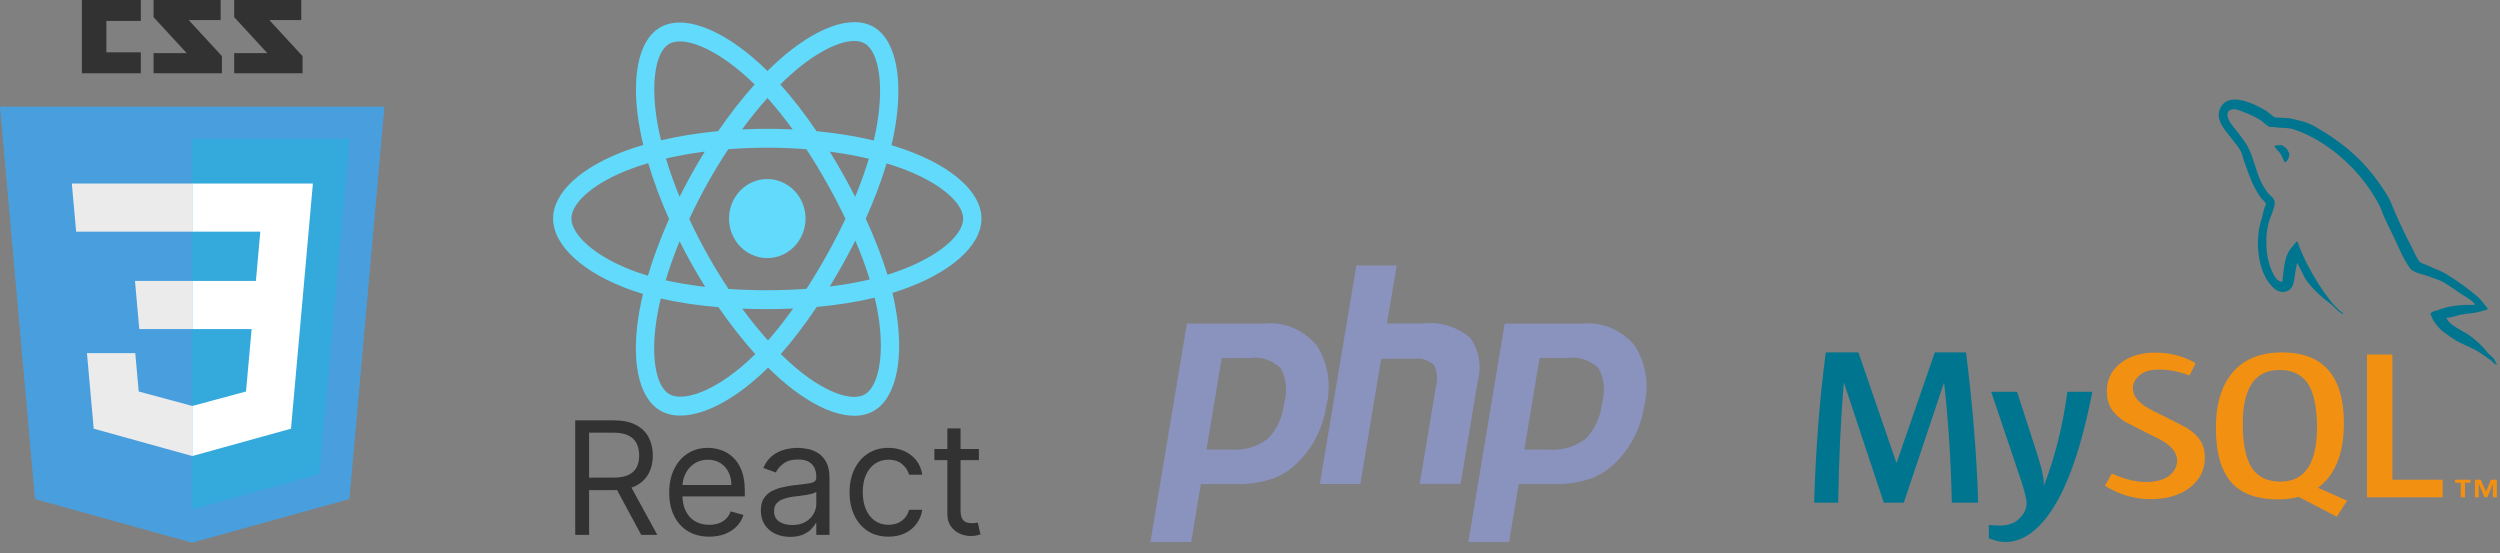 <svg width="226" height="50" viewBox="0 0 226 50" fill="none" xmlns="http://www.w3.org/2000/svg">
<rect x="0" y="0" width="226" height="50" fill="#808080" stroke="none"/>
<path d="M27.234 1.816H24.349L27.349 5.071V6.621H21.171V4.806H24.17L21.171 1.551V0H27.234V1.816ZM19.946 1.816H17.061L20.061 5.071V6.621H13.882V4.806H16.882L13.882 1.551V0H19.946V1.816ZM12.729 1.89H9.617V4.73H12.729V6.621H7.404V0H12.729V1.89Z" fill="#323233"/>
<path d="M3.163 45.117L0 9.643H34.753L31.587 45.111L17.355 49.057L3.163 45.117Z" fill="#499FDE"/>
<path d="M17.377 46.041L28.877 42.853L31.582 12.544H17.377V46.041Z" fill="#33A9DC"/>
<path d="M17.377 25.396H23.134L23.532 20.941H17.377V16.59H28.286L28.182 17.757L27.113 29.746H17.377V25.396Z" fill="white"/>
<path d="M17.403 36.695L17.384 36.7L12.538 35.392L12.228 31.922H7.861L8.471 38.753L17.383 41.227L17.403 41.221L17.403 36.695Z" fill="#EBEBEB"/>
<path d="M22.764 29.562L22.24 35.389L17.388 36.699V41.225L26.307 38.753L26.372 38.018L27.129 29.562H22.764Z" fill="white"/>
<path d="M17.392 16.59V20.94H6.883L6.795 19.962L6.597 17.757L6.493 16.59H17.392ZM17.377 25.396V29.747H12.593L12.505 28.769L12.307 26.563L12.203 25.396H17.377Z" fill="#EBEBEB"/>
<path d="M112.971 32.364C113.465 32.292 113.966 32.334 114.446 32.489C114.926 32.645 115.374 32.91 115.766 33.269C116.018 33.724 116.179 34.24 116.237 34.778C116.294 35.316 116.247 35.863 116.098 36.376C115.967 37.641 115.443 38.805 114.627 39.649C113.642 40.389 112.479 40.737 111.311 40.639H109.068L110.446 32.381L112.971 32.364ZM104 49H107.684L108.557 43.758H111.708C112.869 43.794 114.028 43.619 115.143 43.24C116.058 42.884 116.895 42.297 117.594 41.521C118.799 40.251 119.612 38.552 119.907 36.687C120.138 35.759 120.178 34.779 120.025 33.829C119.872 32.879 119.53 31.984 119.026 31.217C118.418 30.513 117.686 29.972 116.881 29.633C116.076 29.294 115.217 29.164 114.364 29.253H107.295L104 49ZM122.609 24H126.267L125.381 29.242H128.634C130.129 29.06 131.63 29.503 132.871 30.494C133.282 31.039 133.563 31.701 133.686 32.413C133.808 33.126 133.768 33.863 133.57 34.551L132.041 43.741H128.341L129.796 35.004C129.896 34.671 129.932 34.315 129.901 33.964C129.869 33.612 129.771 33.273 129.613 32.971C129.083 32.526 128.427 32.335 127.78 32.436H124.86L122.978 43.751H119.313L122.609 24ZM141.707 32.364C142.201 32.292 142.703 32.334 143.182 32.489C143.662 32.645 144.111 32.91 144.503 33.269C144.755 33.724 144.916 34.24 144.973 34.778C145.031 35.316 144.983 35.863 144.834 36.376C144.703 37.641 144.18 38.805 143.364 39.649C142.377 40.391 141.211 40.738 140.041 40.639H137.8L139.175 32.372L141.707 32.364ZM132.737 49H136.421L137.294 43.758H140.447C141.61 43.795 142.771 43.62 143.888 43.24C144.803 42.884 145.639 42.297 146.338 41.521C147.541 40.25 148.351 38.551 148.644 36.687C148.874 35.759 148.915 34.779 148.762 33.829C148.609 32.879 148.267 31.984 147.763 31.217C147.154 30.514 146.422 29.975 145.618 29.637C144.813 29.298 143.954 29.169 143.103 29.259H136.022L132.737 49Z" fill="#8993BE"/>
<path d="M182.342 35.418L184.215 41.212C184.636 42.528 184.812 43.446 184.742 43.97C185.766 41.354 186.482 38.504 186.89 35.418H189.143C188.174 40.441 186.896 44.091 185.31 46.368C184.074 48.123 182.721 49 181.246 49C180.853 49 180.369 48.887 179.794 48.662V47.451C180.075 47.491 180.404 47.512 180.783 47.512C181.471 47.511 182.026 47.33 182.447 46.967C182.952 46.526 183.205 46.029 183.205 45.479C183.205 45.103 183.008 44.332 182.615 43.166L180.004 35.418H182.342ZM168.001 31.857L171.433 41.837H171.454L174.907 31.857H177.728C178.346 36.806 178.711 41.334 178.823 45.439H176.444C176.361 41.602 176.129 37.994 175.75 34.614H175.729L172.107 45.439H170.296L166.696 34.614H166.674C166.407 37.86 166.239 41.468 166.169 45.439H164C164.14 40.61 164.491 36.083 165.052 31.857H168.001Z" fill="#00758F"/>
<path d="M206.283 31.857C210.018 31.857 211.886 33.993 211.886 38.262C211.886 40.582 211.324 42.334 210.202 43.518C209.999 43.734 209.776 43.921 209.54 44.094L212.184 45.264L212.181 45.264L211.243 46.714L207.8 44.917C207.23 45.068 206.602 45.144 205.918 45.144C204.084 45.144 202.714 44.665 201.808 43.71C200.814 42.653 200.317 40.989 200.317 38.721C200.317 36.414 200.877 34.668 202 33.483C203.023 32.398 204.45 31.857 206.283 31.857ZM194.844 31.876C196.179 31.876 197.393 32.196 198.486 32.833L197.931 33.94C196.995 33.584 196.073 33.406 195.163 33.406C194.425 33.406 193.856 33.565 193.46 33.885C193.061 34.202 192.815 34.61 192.815 35.107C192.815 35.871 193.423 36.534 194.547 37.094C194.915 37.274 195.282 37.456 195.647 37.641L195.731 37.683L195.773 37.704L195.857 37.746L195.899 37.767L195.983 37.81C196.833 38.239 197.633 38.648 197.633 38.648C198.757 39.362 199.317 40.123 199.317 41.376C199.317 42.47 198.869 43.369 197.975 44.072C197.081 44.771 195.88 45.122 194.376 45.122C192.97 45.122 191.606 44.718 190.286 43.917L190.904 42.809C192.04 43.319 193.068 43.573 193.992 43.573C194.858 43.573 195.536 43.4 196.026 43.059C196.516 42.714 196.809 42.234 196.809 41.625C196.809 40.859 196.213 40.204 195.121 39.655C194.779 39.486 194.438 39.315 194.098 39.143L194.014 39.1C193.86 39.023 193.705 38.944 193.554 38.867L193.472 38.825C192.734 38.449 192.096 38.121 192.096 38.121C191.004 37.406 190.456 36.639 190.456 35.375C190.456 34.33 190.865 33.485 191.68 32.842C192.498 32.198 193.552 31.876 194.844 31.876ZM216.275 32.049V43.365H220.813V44.953H213.974V32.049L216.275 32.049ZM223.334 43.37V43.639H222.835V44.951H222.453V43.639H221.935V43.37H223.334ZM224.255 43.37L224.734 44.448L225.174 43.37H225.714V44.951H225.355V43.748L224.854 44.951H224.595L224.093 43.748H224.074V44.951H223.734V43.37H224.255ZM206.048 33.444C203.846 33.444 202.745 35.07 202.745 38.319C202.745 40.181 203.037 41.53 203.62 42.371C204.159 43.15 205.004 43.538 206.155 43.538C208.356 43.538 209.457 41.9 209.457 38.625C209.457 36.789 209.165 35.451 208.583 34.61C208.043 33.833 207.199 33.444 206.048 33.444" fill="#F29111"/>
<path d="M200.679 9.853C201.398 8.14 203.911 9.437 204.886 10.035C205.125 10.185 205.399 10.501 205.673 10.618C206.1 10.634 206.527 10.667 206.956 10.684C207.759 10.867 208.511 11.017 209.144 11.366C212.085 13.046 214 14.758 215.762 17.585C216.138 18.184 216.326 18.832 216.634 19.48C217.061 20.446 217.541 21.46 218.036 22.374C218.258 22.807 218.429 23.288 218.737 23.654C218.858 23.822 219.199 23.871 219.404 23.971C219.968 24.254 220.652 24.469 221.183 24.802C222.175 25.401 223.133 26.116 224.005 26.847C224.33 27.13 224.551 27.529 224.86 27.828V27.979C224.586 28.061 224.312 28.144 224.038 28.211C223.439 28.36 222.909 28.327 222.329 28.476C221.97 28.577 221.525 28.71 221.148 28.744L221.183 28.778C221.404 29.391 222.602 29.89 223.15 30.257C223.815 30.723 224.431 31.287 224.928 31.936C225.099 32.101 225.27 32.252 225.441 32.417C225.56 32.584 225.594 32.8 225.714 32.95V33C225.581 32.954 225.485 32.867 225.394 32.776L225.339 32.721C225.285 32.666 225.23 32.612 225.168 32.568C224.79 32.318 224.415 32.019 224.038 31.787C223.389 31.387 222.636 31.155 221.97 30.755C221.593 30.522 221.234 30.257 220.875 29.991C220.549 29.757 220.191 29.309 219.986 28.977C219.866 28.793 219.849 28.577 219.712 28.444C219.736 28.222 219.946 28.156 220.158 28.102L220.206 28.089C220.279 28.071 220.351 28.053 220.413 28.028C221.302 27.662 222.362 27.529 223.731 27.563C223.679 27.229 222.824 26.814 222.551 26.614C222.003 26.232 221.423 25.832 220.841 25.483C220.533 25.301 220.002 25.167 219.661 25.018C219.199 24.835 218.173 24.652 217.917 24.303C217.482 23.754 217.17 23.098 216.867 22.436L216.785 22.256L216.702 22.075C216.344 21.277 215.898 20.446 215.539 19.63C215.352 19.231 215.265 18.882 215.06 18.5C213.812 16.156 211.965 14.193 209.726 12.813C208.99 12.364 208.169 11.948 207.263 11.666C206.75 11.515 206.134 11.598 205.587 11.483H205.227C204.92 11.399 204.663 11.083 204.424 10.917C203.894 10.568 203.364 10.334 202.731 10.085C202.509 9.985 201.876 9.753 201.654 9.936C201.518 9.969 201.448 10.02 201.414 10.153C201.278 10.352 201.398 10.651 201.483 10.835C201.74 11.366 202.098 11.682 202.424 12.131C202.714 12.529 203.074 12.978 203.279 13.412C203.722 14.342 203.929 15.374 204.339 16.305C204.492 16.654 204.732 17.053 204.954 17.369C205.142 17.619 205.484 17.8 205.587 18.118C205.793 18.45 205.279 19.548 205.16 19.896C204.714 21.26 204.8 23.155 205.313 24.338L205.341 24.4L205.368 24.463C205.555 24.896 205.756 25.362 206.254 25.483C206.288 25.45 206.254 25.468 206.322 25.45C206.442 24.535 206.476 23.654 206.801 22.938C206.989 22.491 207.365 22.174 207.622 21.809C207.793 21.908 207.793 22.209 207.895 22.407C208.118 22.922 208.357 23.487 208.631 24.004C209.194 25.068 209.828 26.099 210.546 27.03C210.786 27.363 211.127 27.729 211.435 28.028C211.572 28.144 211.726 28.211 211.829 28.36H211.862V28.41C211.349 28.227 211.024 27.712 210.615 27.412C209.845 26.847 208.922 25.999 208.391 25.185C208.169 24.718 207.929 24.27 207.69 23.805V23.771C207.587 23.904 207.622 24.036 207.571 24.237C207.348 25.068 207.519 26.016 206.75 26.315C205.878 26.665 205.227 25.75 204.954 25.334C204.082 23.954 203.843 21.626 204.458 19.747C204.595 19.331 204.613 18.832 204.852 18.5C204.8 18.2 204.562 18.118 204.424 17.934C204.184 17.619 203.979 17.253 203.792 16.904C203.432 16.222 203.176 15.407 202.903 14.675C202.782 14.376 202.748 14.076 202.628 13.794C202.424 13.362 202.047 12.929 201.757 12.547C201.363 11.998 200.217 10.934 200.679 9.853ZM206.288 13.111C206.333 13.155 206.389 13.194 206.446 13.232L206.515 13.278C206.606 13.34 206.695 13.405 206.75 13.493C206.836 13.61 206.852 13.725 206.955 13.842C206.955 14.242 206.836 14.508 206.595 14.674C206.595 14.674 206.578 14.691 206.561 14.707C206.425 14.441 206.305 14.176 206.167 13.91C205.998 13.677 205.758 13.493 205.62 13.227H205.587V13.194C205.793 13.145 205.998 13.111 206.288 13.111Z" fill="#00758F"/>
<path d="M81.839 13.534C81.427 13.388 81.011 13.252 80.593 13.128C80.663 12.831 80.728 12.538 80.785 12.25C81.729 7.519 81.112 3.708 79.005 2.453C76.985 1.25 73.681 2.504 70.344 5.503C70.015 5.799 69.694 6.104 69.38 6.417C69.17 6.209 68.956 6.005 68.738 5.805C65.241 2.598 61.736 1.247 59.632 2.505C57.613 3.712 57.016 7.295 57.865 11.778C57.95 12.222 58.045 12.664 58.151 13.103C57.655 13.249 57.176 13.404 56.718 13.569C52.618 15.045 50 17.359 50 19.759C50 22.237 52.811 24.723 57.081 26.231C57.427 26.352 57.776 26.465 58.128 26.569C58.014 27.042 57.912 27.518 57.824 27.997C57.014 32.402 57.646 35.901 59.659 37.099C61.738 38.338 65.228 37.065 68.625 33.998C68.901 33.748 69.17 33.492 69.433 33.228C69.773 33.567 70.122 33.896 70.48 34.215C73.771 37.14 77.022 38.321 79.033 37.119C81.11 35.877 81.785 32.119 80.908 27.547C80.839 27.188 80.762 26.832 80.676 26.478C80.921 26.403 81.162 26.326 81.396 26.245C85.836 24.726 88.724 22.27 88.724 19.759C88.724 17.35 86.021 15.021 81.839 13.534ZM80.876 24.623C80.664 24.696 80.447 24.766 80.226 24.834C79.736 23.231 79.074 21.527 78.265 19.767C79.037 18.048 79.673 16.366 80.149 14.774C80.546 14.893 80.93 15.017 81.301 15.149C84.884 16.423 87.07 18.307 87.07 19.759C87.07 21.305 84.709 23.312 80.876 24.623ZM79.286 27.878C79.673 29.9 79.728 31.728 79.472 33.157C79.241 34.441 78.777 35.297 78.204 35.64C76.984 36.37 74.374 35.421 71.559 32.92C71.226 32.623 70.902 32.318 70.585 32.003C71.677 30.77 72.767 29.337 73.832 27.746C75.704 27.574 77.472 27.294 79.076 26.911C79.155 27.24 79.225 27.563 79.286 27.878ZM63.202 35.514C62.01 35.949 61.06 35.961 60.486 35.619C59.264 34.892 58.757 32.083 59.449 28.315C59.532 27.87 59.626 27.427 59.732 26.988C61.318 27.35 63.074 27.61 64.95 27.768C66.022 29.325 67.144 30.756 68.275 32.009C68.034 32.249 67.788 32.483 67.537 32.711C66.034 34.068 64.529 35.03 63.202 35.514ZM57.616 24.614C55.728 23.947 54.169 23.081 53.1 22.136C52.139 21.286 51.654 20.443 51.654 19.759C51.654 18.302 53.757 16.445 57.263 15.182C57.688 15.029 58.134 14.884 58.596 14.749C59.08 16.377 59.716 18.079 60.483 19.8C59.706 21.547 59.061 23.276 58.572 24.923C58.251 24.828 57.932 24.725 57.616 24.614ZM59.489 11.45C58.761 7.609 59.244 4.711 60.461 3.984C61.756 3.209 64.621 4.314 67.64 7.083C67.837 7.264 68.031 7.448 68.221 7.636C67.096 8.884 65.984 10.305 64.922 11.853C63.101 12.027 61.358 12.307 59.755 12.682C59.656 12.274 59.567 11.863 59.489 11.45ZM76.192 15.71C75.814 15.035 75.421 14.368 75.015 13.71C76.25 13.871 77.434 14.086 78.546 14.347C78.212 15.452 77.796 16.607 77.307 17.791C76.949 17.09 76.577 16.396 76.192 15.71ZM69.381 8.858C70.144 9.712 70.908 10.665 71.659 11.699C70.135 11.625 68.607 11.624 67.083 11.698C67.835 10.673 68.606 9.721 69.381 8.858ZM62.525 15.722C62.145 16.402 61.781 17.092 61.432 17.79C60.95 16.61 60.538 15.45 60.202 14.329C61.306 14.074 62.485 13.865 63.712 13.707C63.301 14.369 62.906 15.041 62.525 15.722ZM63.748 25.932C62.479 25.785 61.283 25.587 60.179 25.339C60.521 24.199 60.942 23.014 61.434 21.808C61.784 22.507 62.15 23.197 62.532 23.878C62.924 24.578 63.33 25.263 63.748 25.932ZM69.426 30.779C68.642 29.906 67.86 28.939 67.096 27.9C67.838 27.93 68.594 27.945 69.362 27.945C70.151 27.945 70.932 27.927 71.7 27.891C70.946 28.95 70.184 29.918 69.426 30.779ZM77.322 21.747C77.84 22.965 78.276 24.144 78.622 25.265C77.5 25.53 76.287 25.743 75.01 25.901C75.419 25.231 75.816 24.552 76.199 23.866C76.589 23.168 76.963 22.462 77.322 21.747ZM74.766 23.012C74.179 24.065 73.56 25.097 72.908 26.108C71.728 26.194 70.545 26.237 69.362 26.237C68.157 26.237 66.985 26.198 65.856 26.122C65.187 25.114 64.556 24.079 63.963 23.022C63.373 21.97 62.822 20.895 62.311 19.799C62.821 18.703 63.37 17.628 63.958 16.575C64.546 15.522 65.172 14.492 65.836 13.488C66.987 13.398 68.168 13.351 69.362 13.351C70.561 13.351 71.743 13.398 72.895 13.489C73.552 14.492 74.174 15.518 74.761 16.566C75.351 17.617 75.907 18.687 76.43 19.775C75.913 20.874 75.358 21.954 74.766 23.012ZM78.179 3.933C79.475 4.705 79.98 7.82 79.165 11.905C79.113 12.165 79.055 12.43 78.991 12.7C77.384 12.317 75.64 12.032 73.813 11.855C72.749 10.29 71.646 8.867 70.54 7.635C70.83 7.347 71.127 7.065 71.43 6.792C74.289 4.222 76.961 3.208 78.179 3.933ZM69.362 16.187C71.272 16.187 72.82 17.786 72.82 19.759C72.82 21.731 71.272 23.33 69.362 23.33C67.452 23.33 65.904 21.731 65.904 19.759C65.904 17.786 67.452 16.187 69.362 16.187Z" fill="#61DAFB"/>
<path d="M52 48.352V38H55.498C56.307 38 56.97 38.138 57.489 38.414C58.008 38.687 58.392 39.063 58.642 39.542C58.891 40.02 59.016 40.564 59.016 41.174C59.016 41.784 58.891 42.325 58.642 42.797C58.392 43.269 58.01 43.639 57.494 43.909C56.979 44.175 56.32 44.308 55.518 44.308H52.687V43.176H55.478C56.03 43.176 56.475 43.095 56.812 42.933C57.152 42.772 57.398 42.542 57.55 42.246C57.705 41.946 57.782 41.589 57.782 41.174C57.782 40.76 57.705 40.398 57.55 40.087C57.395 39.778 57.147 39.538 56.807 39.37C56.467 39.198 56.017 39.112 55.457 39.112H53.254V48.352H52ZM56.873 43.702L59.42 48.352H57.964L55.457 43.702H56.873Z" fill="#323233"/>
<path d="M64.115 48.514C63.367 48.514 62.721 48.348 62.179 48.018C61.64 47.685 61.223 47.22 60.93 46.623C60.64 46.023 60.496 45.326 60.496 44.531C60.496 43.735 60.64 43.034 60.93 42.428C61.223 41.818 61.631 41.343 62.153 41.002C62.679 40.659 63.292 40.487 63.993 40.487C64.398 40.487 64.797 40.554 65.191 40.689C65.585 40.824 65.944 41.043 66.268 41.346C66.591 41.646 66.849 42.044 67.041 42.539C67.233 43.034 67.329 43.644 67.329 44.369V44.874H61.345V43.843H66.116C66.116 43.405 66.029 43.014 65.853 42.67C65.682 42.327 65.436 42.056 65.115 41.857C64.799 41.658 64.425 41.558 63.993 41.558C63.518 41.558 63.107 41.676 62.76 41.912C62.416 42.145 62.152 42.448 61.966 42.822C61.781 43.196 61.688 43.597 61.688 44.025V44.712C61.688 45.299 61.789 45.796 61.992 46.204C62.197 46.608 62.482 46.916 62.846 47.129C63.21 47.337 63.633 47.442 64.115 47.442C64.428 47.442 64.711 47.398 64.964 47.311C65.22 47.22 65.441 47.085 65.626 46.906C65.811 46.724 65.954 46.498 66.056 46.229L67.208 46.552C67.087 46.943 66.883 47.287 66.596 47.584C66.31 47.877 65.956 48.106 65.535 48.271C65.114 48.433 64.64 48.514 64.115 48.514Z" fill="#323233"/>
<path d="M71.429 48.534C70.937 48.534 70.49 48.441 70.089 48.256C69.688 48.067 69.37 47.796 69.134 47.442C68.898 47.085 68.78 46.654 68.78 46.148C68.78 45.703 68.868 45.343 69.043 45.066C69.218 44.787 69.452 44.568 69.745 44.409C70.039 44.251 70.362 44.133 70.716 44.055C71.073 43.974 71.432 43.91 71.793 43.863C72.264 43.803 72.647 43.757 72.94 43.727C73.236 43.693 73.452 43.638 73.587 43.56C73.725 43.483 73.794 43.348 73.794 43.156V43.115C73.794 42.617 73.658 42.229 73.385 41.953C73.115 41.676 72.706 41.538 72.156 41.538C71.587 41.538 71.14 41.663 70.817 41.912C70.493 42.162 70.266 42.428 70.135 42.711L69.002 42.306C69.205 41.835 69.474 41.467 69.811 41.205C70.151 40.938 70.522 40.753 70.923 40.649C71.327 40.541 71.725 40.487 72.116 40.487C72.365 40.487 72.652 40.517 72.975 40.578C73.302 40.635 73.617 40.755 73.92 40.937C74.227 41.119 74.482 41.393 74.684 41.761C74.886 42.128 74.987 42.62 74.987 43.237V48.352H73.794V47.3H73.733C73.653 47.469 73.518 47.649 73.329 47.841C73.14 48.033 72.889 48.197 72.576 48.332C72.263 48.466 71.88 48.534 71.429 48.534ZM71.611 47.462C72.082 47.462 72.48 47.37 72.803 47.184C73.13 46.999 73.376 46.76 73.541 46.466C73.71 46.173 73.794 45.865 73.794 45.541V44.45C73.744 44.51 73.632 44.566 73.461 44.617C73.292 44.664 73.097 44.706 72.874 44.743C72.655 44.776 72.441 44.807 72.232 44.834C72.027 44.857 71.86 44.878 71.732 44.895C71.422 44.935 71.132 45.001 70.862 45.092C70.596 45.179 70.381 45.312 70.215 45.491C70.054 45.666 69.973 45.905 69.973 46.209C69.973 46.623 70.126 46.937 70.433 47.149C70.743 47.358 71.135 47.462 71.611 47.462Z" fill="#323233"/>
<path d="M80.318 48.514C79.59 48.514 78.964 48.342 78.438 47.998C77.912 47.654 77.508 47.181 77.225 46.578C76.942 45.974 76.8 45.285 76.8 44.51C76.8 43.722 76.945 43.026 77.235 42.423C77.528 41.816 77.936 41.343 78.458 41.002C78.984 40.659 79.597 40.487 80.298 40.487C80.844 40.487 81.336 40.588 81.774 40.79C82.212 40.992 82.571 41.275 82.851 41.639C83.13 42.003 83.304 42.428 83.371 42.913H82.178C82.087 42.559 81.885 42.246 81.572 41.973C81.262 41.697 80.844 41.558 80.318 41.558C79.853 41.558 79.446 41.68 79.095 41.922C78.748 42.162 78.477 42.5 78.281 42.938C78.089 43.373 77.993 43.883 77.993 44.47C77.993 45.07 78.088 45.592 78.276 46.037C78.468 46.482 78.738 46.827 79.085 47.073C79.435 47.319 79.847 47.442 80.318 47.442C80.628 47.442 80.91 47.388 81.162 47.28C81.415 47.172 81.629 47.017 81.804 46.815C81.98 46.613 82.104 46.37 82.178 46.087H83.371C83.304 46.546 83.137 46.958 82.871 47.326C82.608 47.69 82.259 47.979 81.825 48.195C81.393 48.407 80.891 48.514 80.318 48.514Z" fill="#323233"/>
<path d="M88.492 40.588V41.599H84.468V40.588H88.492ZM85.641 38.728H86.834V46.128C86.834 46.465 86.883 46.718 86.98 46.886C87.081 47.051 87.209 47.162 87.364 47.22C87.523 47.273 87.69 47.3 87.865 47.3C87.996 47.3 88.104 47.294 88.188 47.28C88.273 47.263 88.34 47.25 88.391 47.24L88.633 48.311C88.552 48.342 88.439 48.372 88.294 48.402C88.15 48.436 87.966 48.453 87.744 48.453C87.407 48.453 87.076 48.38 86.753 48.236C86.433 48.091 86.167 47.87 85.954 47.573C85.745 47.277 85.641 46.903 85.641 46.451V38.728Z" fill="#323233"/>
</svg>
